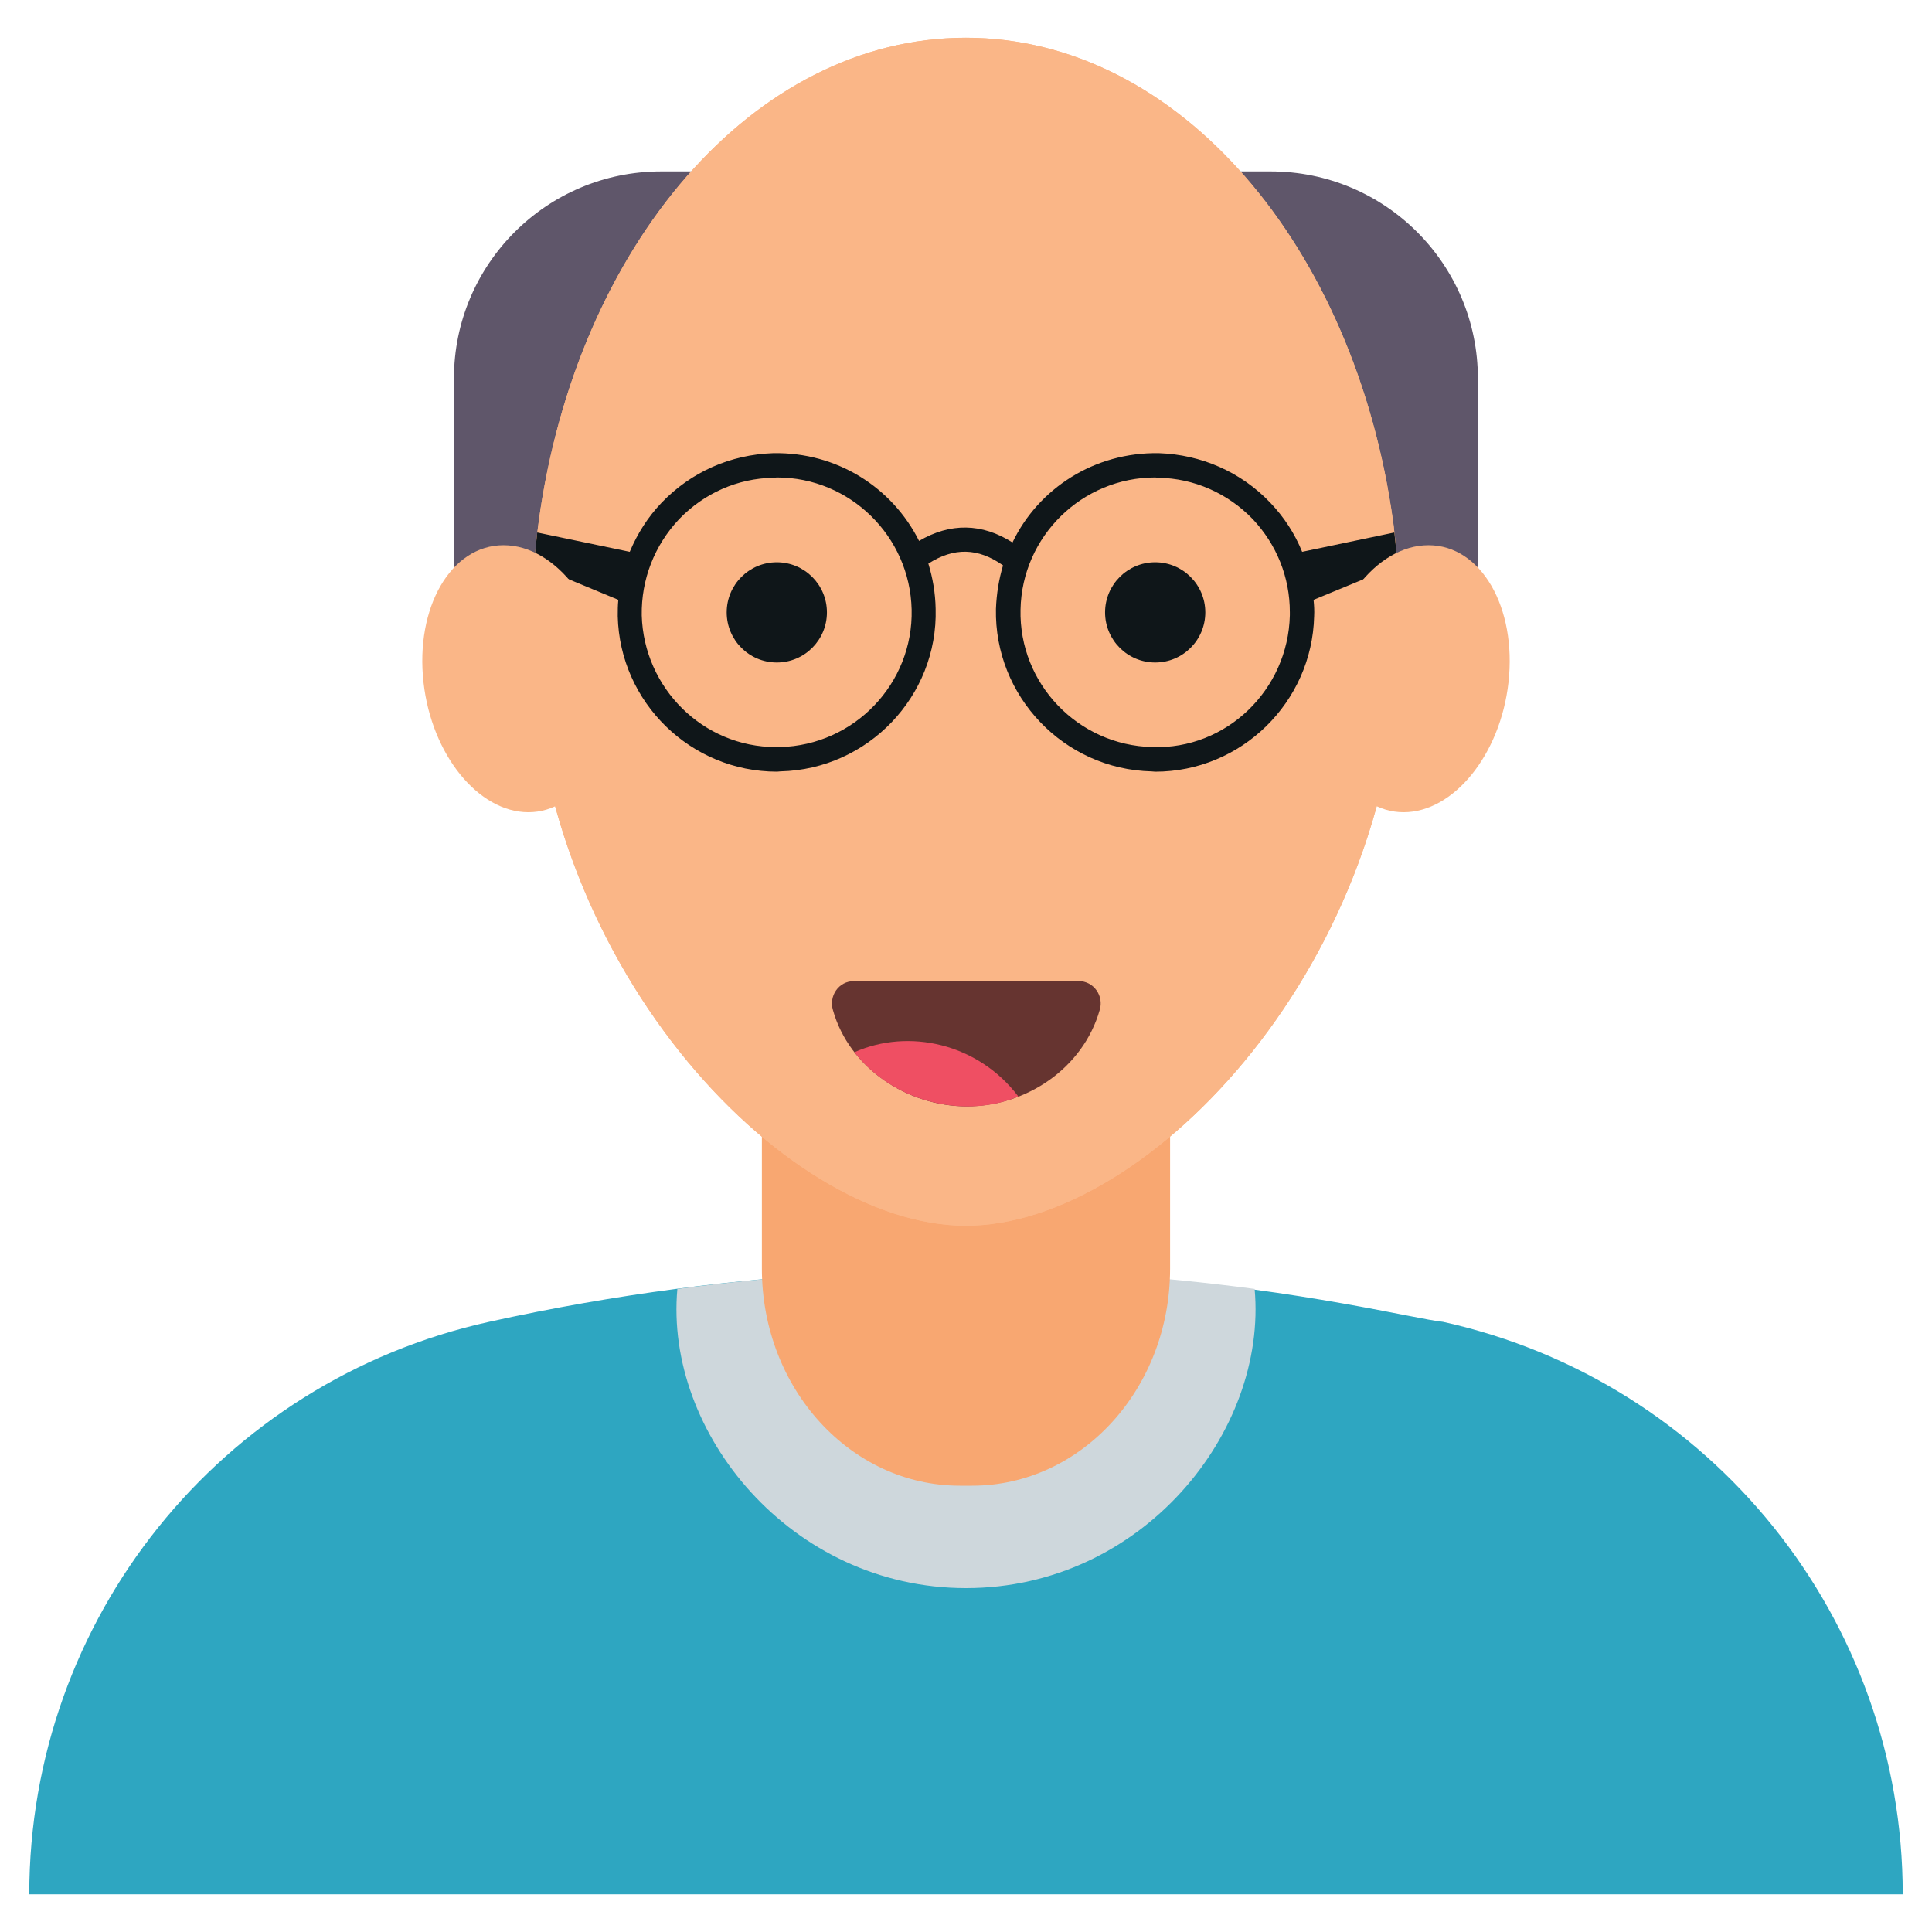 <svg xmlns="http://www.w3.org/2000/svg" enable-background="new 0 0 66 66" viewBox="0 0 66 66"><path fill="#5F566A" d="M43.41 5.856h-3.552c2.451 1.112 4.159 3.575 4.159 6.443v10.817h6.47V12.934C50.487 9.025 47.319 5.856 43.41 5.856zM15.507 12.934v10.182h6.47V12.299c0-2.867 1.708-5.33 4.159-6.443H22.584C18.675 5.856 15.507 9.025 15.507 12.934z"/><path fill="#2EA6C1" d="M65,64.711H1c0-9.402,6.533-17.527,15.706-19.555c17.593-3.88,30.633-0.204,32.589,0
		C58.467,47.184,65,55.309,65,64.711z"/><path fill="#CED7DC" d="M33,54.252c-5.979,0-10.306-5.311-9.86-10.22c3.272-0.436,6.566-0.654,9.86-0.654
		c3.294,0,6.588,0.218,9.86,0.654C43.303,48.91,39.017,54.252,33,54.252z"/><path fill="#F8A771" d="M39.972,33.302V43.338c0,4.097-3.028,7.416-6.765,7.416h-0.415
		c-3.737,0-6.765-3.32-6.765-7.416V33.302H39.972z"/><path fill="#FAB687" d="M47.844,21.581c0,11.201-8.56,20.293-14.847,20.293c-6.286,0-14.847-9.091-14.847-20.293
		c0-0.966,0.049-1.91,0.147-2.834c0.029-0.315,0.069-0.619,0.107-0.924v-0.011
		C19.697,8.407,25.735,1.289,32.997,1.289c7.262,0,13.3,7.128,14.592,16.534c0.039,0.304,0.078,0.609,0.108,0.924
		C47.795,19.671,47.844,20.616,47.844,21.581z"/><path fill="#FAB687" d="M47.843,21.581c0,11.2-8.56,20.29-14.85,20.29c-6.28,0-14.84-9.09-14.84-20.29
		c0-0.78,0.03-1.54,0.1-2.28c0.01-0.18,0.02-0.37,0.04-0.55c0.02-0.19,0.04-0.38,0.06-0.56
		c0.02-0.12,0.03-0.25,0.05-0.37v-0.01c1.29-9.4,7.33-16.52,14.59-16.52c7.27,0,13.3,7.13,14.6,16.53
		c0.02,0.12,0.03,0.25,0.04,0.37c0.02,0.18,0.04,0.37,0.06,0.56c0.02,0.19,0.04,0.37,0.04,0.56
		C47.813,20.051,47.843,20.811,47.843,21.581z"/><circle cx="39.463" cy="20.92" r="1.712" fill="#0F1619"/><path fill="#0F1619" d="M47.733,19.311c0-0.19-0.02-0.37-0.04-0.56c-0.02-0.19-0.04-0.38-0.06-0.56l-3.15,0.66
			c-0.25-0.62-0.62-1.19-1.09-1.68c-1-1.05-2.36-1.64-3.8-1.69c-2.21-0.04-4.12,1.21-5,3.04
			c-0.002,0.004-0.003,0.007-0.005,0.011c-1.038-0.663-2.126-0.68-3.192-0.053
			c-0.001-0.002-0.002-0.005-0.003-0.008c-0.91-1.81-2.79-3.03-4.98-2.99c-1.46,0.05-2.8,0.64-3.81,1.69
			c-0.47,0.49-0.83,1.06-1.09,1.68l-3.16-0.66c-0.02,0.18-0.04,0.37-0.06,0.56c-0.02,0.18-0.03,0.37-0.04,0.55
			l2.87,1.19c-0.02,0.19-0.02,0.37-0.02,0.56c0.07,2.94,2.49,5.31,5.44,5.31c0.04,0,0.08-0.01,0.12-0.01
			c2.99-0.07,5.38-2.57,5.3-5.55c-0.01-0.549-0.1-1.058-0.249-1.547c0.876-0.561,1.699-0.542,2.549,0.059v0.009
			c-0.14,0.47-0.22,0.96-0.24,1.48c-0.06,2.98,2.32,5.48,5.32,5.55c0.04,0,0.08,0.01,0.12,0.01c2.94,0,5.36-2.37,5.43-5.31
			c0.01-0.19,0-0.37-0.02-0.56L47.733,19.311z M26.643,25.521h-0.14c-2.48,0-4.51-2.01-4.58-4.5
			c-0.02-1.22,0.43-2.39,1.28-3.29c0.85-0.88,1.99-1.39,3.22-1.41c0.04,0,0.08-0.01,0.12-0.01c2.49,0,4.54,2,4.6,4.51
			C31.203,23.351,29.183,25.461,26.643,25.521z M44.063,21.021c-0.06,2.55-2.17,4.59-4.7,4.5
			c-2.54-0.06-4.56-2.17-4.5-4.7c0.05-2.51,2.11-4.51,4.6-4.51c0.03,0,0.07,0.01,0.11,0.01c1.22,0.02,2.37,0.53,3.22,1.41
			c0.82,0.87,1.27,1.99,1.27,3.18V21.021z"/><circle cx="26.537" cy="20.92" r="1.712" fill="#0F1619"/><g><path fill="#FAB687" d="M48.799 18.625c-1.8 0-3.416 2.131-3.605 4.687-.183 2.479 1.053 4.435 2.756 4.435 1.703 0 3.303-1.956 3.582-4.435C51.818 20.756 50.598 18.625 48.799 18.625zM17.201 18.625c-1.8 0-3.02 2.131-2.733 4.687.278 2.479 1.878 4.435 3.582 4.435s2.939-1.956 2.756-4.435C20.618 20.756 19.001 18.625 17.201 18.625z"/></g><g><path fill="#663430" d="M37.567,34.505c-0.568,1.987-2.504,3.29-4.54,3.29c-2.031,0-4.012-1.309-4.57-3.28
				c-0.15-0.49,0.19-1,0.72-1h7.67C37.367,33.515,37.717,34.025,37.567,34.505z"/><path fill="#EF4F63" d="M34.787,37.456c-1.795,0.768-4.248,0.227-5.6-1.51C31.038,35.119,33.413,35.639,34.787,37.456
			z"/></g></svg>